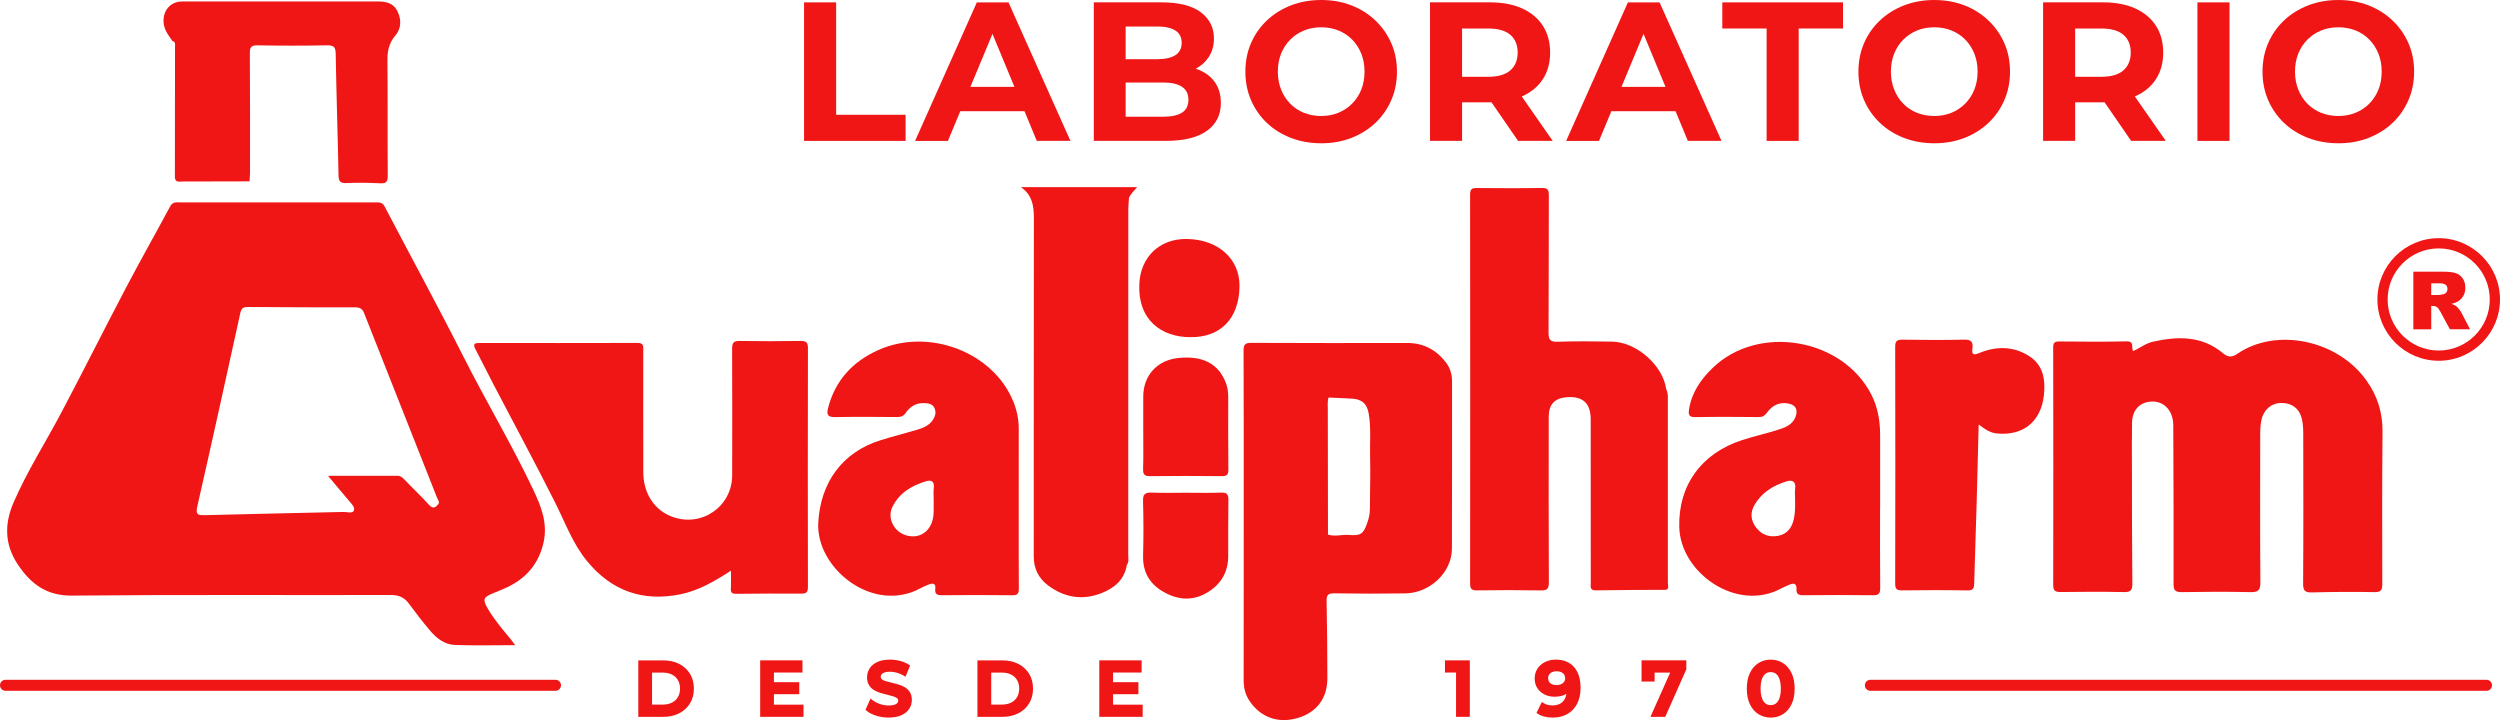 <?xml version="1.0" encoding="utf-8"?>
<!-- Generator: Adobe Illustrator 28.3.0, SVG Export Plug-In . SVG Version: 6.00 Build 0)  -->
<svg version="1.1" id="Capa_1" xmlns="http://www.w3.org/2000/svg" xmlns:xlink="http://www.w3.org/1999/xlink" x="0px" y="0px"
	 viewBox="0 0 1339.39 385.8" style="enable-background:new 0 0 1339.39 385.8;" xml:space="preserve">
<style type="text/css">
	.st0{fill:#0071B2;}
	.st1{fill:#FFFFFF;}
	.st2{fill:#EF1615;}
	.st3{fill:url(#SVGID_1_);}
	.st4{fill:url(#SVGID_00000098913920467501002960000018437170970398602373_);}
	.st5{fill:#78B24E;}
	.st6{fill:#78B34E;}
	.st7{fill:#7CB253;}
	.st8{fill:#85AD62;}
	.st9{fill:#87AE64;}
	.st10{fill:#00578C;}
	.st11{fill:#77B34D;}
	.st12{fill:#78B34F;}
	.st13{fill:#79B24D;}
	.st14{fill:#7AB24D;}
	.st15{fill:#79B24E;}
	.st16{fill:#78B34D;}
	.st17{fill:#78B24F;}
	.st18{fill:#7BB24E;}
	.st19{fill:#7AB24E;}
	.st20{fill:#7BB150;}
	.st21{fill:#79B251;}
	.st22{fill:#7AB34C;}
	.st23{fill:#77B34E;}
	.st24{fill:#79B34D;}
	.st25{fill:#7AB34D;}
	.st26{fill:#7BB351;}
	.st27{fill:#7CB256;}
	.st28{fill:#7EB156;}
	.st29{fill:#80B158;}
	.st30{fill:#7DB357;}
	.st31{fill:#83B359;}
	.st32{fill:#81AD5A;}
	.st33{fill:#8BAE76;}
	.st34{fill:#8DAE70;}
	.st35{fill:#90AC6F;}
	.st36{fill:#89AA73;}
	.st37{fill:#05578C;}
	.st38{fill:#03578E;}
	.st39{opacity:0.42;}
	.st40{fill:#936757;}
	.st41{fill:#7C5B49;}
	.st42{fill:#6E4F41;}
	.st43{fill:#7F5E4D;}
	.st44{opacity:0.43;fill:#D6CBC4;}
	.st45{fill:#4F382E;}
	.st46{fill:#EBCDBA;}
	.st47{fill:#E8CDB9;}
	.st48{fill:url(#SVGID_00000020387634741757813150000000573386027357663167_);}
	.st49{opacity:0.55;}
	.st50{opacity:0.76;}
	.st51{opacity:0.66;fill:url(#SVGID_00000163764095657299570670000014924449921146504110_);}
	.st52{opacity:0.61;fill:url(#SVGID_00000161607363669007550300000006473948512060174226_);}
	.st53{opacity:0.66;fill:url(#SVGID_00000006706973596412107100000012136666823559169696_);}
	.st54{opacity:0.61;fill:url(#SVGID_00000090997639882169359140000017814101879164510600_);}
	.st55{opacity:0.66;fill:url(#SVGID_00000093140621037408016080000009945718517313051269_);}
	.st56{opacity:0.61;fill:url(#SVGID_00000042738949907516734200000008307631879159132607_);}
	.st57{opacity:0.66;fill:url(#SVGID_00000170976273079783056740000012071503849771562160_);}
	.st58{opacity:0.61;fill:url(#SVGID_00000022554815993381101530000000280900844481138341_);}
	.st59{opacity:0.66;fill:url(#SVGID_00000142147502599766884140000016985396208606035606_);}
	.st60{opacity:0.61;fill:url(#SVGID_00000078728600979438335460000002395581838167826560_);}
	.st61{opacity:0.66;fill:url(#SVGID_00000059294581618626352090000002630322359607557547_);}
	.st62{opacity:0.61;fill:url(#SVGID_00000024695501625493384030000015839180694748684735_);}
	.st63{opacity:0.66;fill:url(#SVGID_00000157990510231640418110000006038527439418368140_);}
	.st64{opacity:0.61;fill:url(#SVGID_00000023976121358596634150000004535575886093237672_);}
	.st65{opacity:0.66;fill:url(#SVGID_00000172415137900846482440000017174318336802979494_);}
	.st66{opacity:0.61;fill:url(#SVGID_00000183929960997861249140000005296273552616986548_);}
	.st67{opacity:0.66;fill:url(#SVGID_00000042707608297988984170000015957636325904727952_);}
	.st68{opacity:0.61;fill:url(#SVGID_00000177470191202668164520000004366144561881036729_);}
	.st69{opacity:0.66;fill:url(#SVGID_00000161609509539426070430000003999282452637446791_);}
	.st70{opacity:0.61;fill:url(#SVGID_00000129200251952527701880000000347398981650590083_);}
	.st71{opacity:0.66;fill:url(#SVGID_00000159465848352905010360000000222816897411335810_);}
	.st72{opacity:0.61;fill:url(#SVGID_00000043435067125497284520000017897758011175918247_);}
	.st73{opacity:0.66;fill:url(#SVGID_00000056410965595245464590000000979089930873805222_);}
	.st74{opacity:0.61;fill:url(#SVGID_00000114040897254790079750000009042848076658156433_);}
	.st75{opacity:0.66;fill:url(#SVGID_00000114070175926661644990000006327474446506919067_);}
	.st76{opacity:0.61;fill:url(#SVGID_00000006684058854825246240000013293523080010850736_);}
	.st77{opacity:0.66;fill:url(#SVGID_00000106138467817554686630000014451974210658271912_);}
	.st78{opacity:0.61;fill:url(#SVGID_00000039842155153364419160000007977086656159071392_);}
	.st79{opacity:0.66;fill:url(#SVGID_00000124133239320925050220000013023731559901875378_);}
	.st80{opacity:0.61;fill:url(#SVGID_00000160902868158621279400000002163437894176389791_);}
	.st81{opacity:0.66;fill:url(#SVGID_00000108999911578654216050000012222436555172125369_);}
	.st82{opacity:0.61;fill:url(#SVGID_00000109020218994724285260000017527543490654531714_);}
	.st83{opacity:0.66;fill:url(#SVGID_00000117648061841085259640000006012456470689581446_);}
	.st84{opacity:0.61;fill:url(#SVGID_00000070801003719301797870000017644600575306817214_);}
	.st85{opacity:0.66;fill:url(#SVGID_00000145778182451226760080000012978289356469179778_);}
	.st86{opacity:0.61;fill:url(#SVGID_00000044891262464800519490000002811044587595881868_);}
	.st87{fill:#A6CA56;}
	.st88{fill:#0076B3;}
	.st89{fill:none;stroke:#0076B3;stroke-width:0.021;stroke-miterlimit:10;}
	.st90{opacity:0.12;}
	.st91{fill-rule:evenodd;clip-rule:evenodd;fill:#0076B3;stroke:#0076B3;stroke-width:0.104;stroke-miterlimit:3.864;}
	.st92{fill-rule:evenodd;clip-rule:evenodd;fill:#C4DA8F;}
	.st93{fill-rule:evenodd;clip-rule:evenodd;fill:#FFFFFF;}
	.st94{fill:#573734;}
	.st95{fill:#8A6552;}
	.st96{opacity:0.33;fill:#6E4F41;}
	.st97{fill:#010101;}
	.st98{fill:#5C4436;}
	.st99{fill:#735345;}
	.st100{opacity:0.21;fill:#B5806B;}
	.st101{fill:#64483B;}
	.st102{fill:#D9C0AE;}
	.st103{fill:#1D1D1C;}
	.st104{fill:#EFE0CE;}
	.st105{opacity:0.6;fill:#7C3B11;}
	.st106{fill:#70554F;}
	.st107{fill:#F08588;}
	.st108{fill:#2E2E2D;}
	.st109{fill:#593A30;}
	.st110{clip-path:url(#SVGID_00000132085912377406589170000013607215744391118252_);fill:#FFFFFF;}
	.st111{clip-path:url(#SVGID_00000132085912377406589170000013607215744391118252_);}
</style>
<g>
	<path class="st2" d="M363.86,355.68c-2.45-1.25-5.31-1.88-8.52-1.88h-13.36v30.25h13.36c3.21,0,6.08-0.63,8.52-1.88
		c2.47-1.27,4.42-3.05,5.81-5.32c1.38-2.26,2.08-4.93,2.08-7.93c0-3.03-0.7-5.7-2.09-7.95
		C368.28,358.72,366.33,356.94,363.86,355.68z M349.34,360.36h5.75c1.93,0,3.61,0.36,4.98,1.08c1.37,0.71,2.4,1.68,3.14,2.95
		c0.74,1.26,1.12,2.78,1.12,4.53c0,1.73-0.38,3.25-1.12,4.52c-0.75,1.28-1.77,2.25-3.14,2.96c-1.38,0.72-3.06,1.08-4.98,1.08h-5.75
		V360.36z"/>
	<polygon class="st2" points="414.63,371.92 428.21,371.92 428.21,365.48 414.63,365.48 414.63,360.32 429.93,360.32 429.93,353.79 
		407.27,353.79 407.27,384.05 430.49,384.05 430.49,377.53 414.63,377.53 	"/>
	<path class="st2" d="M484.71,368.15c-1.05-0.6-2.22-1.1-3.49-1.47c-1.22-0.36-2.45-0.68-3.65-0.96c-1.18-0.28-2.26-0.56-3.21-0.84
		c-0.83-0.25-1.49-0.59-1.98-1.01c-0.36-0.32-0.53-0.71-0.53-1.26c0-0.49,0.13-0.91,0.41-1.29c0.29-0.39,0.79-0.73,1.49-1
		c1.44-0.56,4.03-0.67,6.7,0.06c1.24,0.33,2.46,0.86,3.63,1.55l1.07,0.64l2.45-6.03l-0.74-0.48c-1.33-0.86-2.89-1.53-4.65-1.99
		c-1.74-0.45-3.52-0.68-5.29-0.68c-2.71,0-5,0.42-6.81,1.24c-1.86,0.84-3.27,2.01-4.19,3.45c-0.93,1.44-1.4,3.05-1.4,4.77
		c0,1.7,0.37,3.14,1.09,4.27c0.7,1.1,1.63,2,2.75,2.66c1.05,0.62,2.22,1.12,3.49,1.51c1.22,0.37,2.45,0.69,3.65,0.96
		c1.15,0.26,2.21,0.54,3.17,0.84c0.83,0.26,1.51,0.61,2.02,1.04c0.38,0.32,0.54,0.7,0.54,1.25c0,0.45-0.14,0.85-0.41,1.21
		c-0.3,0.38-0.81,0.7-1.52,0.95c-0.79,0.28-1.87,0.42-3.22,0.42c-1.61,0-3.2-0.28-4.74-0.82c-1.54-0.55-2.84-1.23-3.87-2.04
		l-1.08-0.85l-2.7,6.05l0.62,0.52c1.28,1.08,3.01,1.96,5.15,2.63c2.1,0.66,4.33,0.99,6.62,0.99c2.71,0,5.01-0.42,6.83-1.24
		c1.87-0.85,3.29-2.01,4.22-3.45c0.93-1.44,1.4-3.03,1.4-4.74c0-1.67-0.36-3.09-1.07-4.22C486.76,369.69,485.83,368.8,484.71,368.15
		z"/>
	<path class="st2" d="M545.55,355.68c-2.45-1.25-5.31-1.88-8.52-1.88h-13.36v30.25h13.36c3.21,0,6.08-0.63,8.52-1.88
		c2.47-1.27,4.42-3.05,5.81-5.32c1.38-2.26,2.09-4.93,2.09-7.93c0-3.03-0.7-5.7-2.09-7.95
		C549.97,358.72,548.02,356.94,545.55,355.68z M546.04,368.92c0,1.73-0.38,3.25-1.12,4.52c-0.75,1.28-1.77,2.25-3.14,2.96
		c-1.38,0.72-3.06,1.08-4.98,1.08h-5.75v-17.13h5.75c1.93,0,3.61,0.36,4.98,1.08c1.37,0.71,2.4,1.68,3.14,2.95
		C545.66,365.64,546.04,367.17,546.04,368.92z"/>
	<polygon class="st2" points="596.33,371.92 609.9,371.92 609.9,365.48 596.33,365.48 596.33,360.32 611.63,360.32 611.63,353.79 
		588.96,353.79 588.96,384.05 612.19,384.05 612.19,377.53 596.33,377.53 	"/>
	<polygon class="st2" points="774.15,360.32 780.09,360.32 780.09,384.05 787.46,384.05 787.46,353.79 774.15,353.79 	"/>
	<path class="st2" d="M840.68,355.17c-1.97-1.18-4.36-1.78-7.12-1.78c-2.05,0-3.96,0.41-5.66,1.23c-1.73,0.83-3.13,2.02-4.14,3.52
		c-1.03,1.53-1.55,3.36-1.55,5.44c0,1.95,0.49,3.68,1.46,5.15c0.96,1.46,2.27,2.59,3.9,3.38c1.6,0.78,3.41,1.17,5.39,1.17
		c1.5,0,2.9-0.21,4.15-0.61c0.75-0.25,1.46-0.56,2.11-0.95c-0.29,1.73-0.9,3.1-1.85,4.09c-1.35,1.42-3.16,2.12-5.53,2.12
		c-0.88,0-1.75-0.09-2.58-0.28c-0.78-0.17-1.51-0.48-2.17-0.91l-1.02-0.67l-2.88,5.88l0.79,0.52c1.04,0.68,2.28,1.19,3.68,1.51
		c1.36,0.31,2.81,0.47,4.29,0.47c2.9,0,5.5-0.63,7.71-1.86c2.24-1.25,4.01-3.1,5.27-5.5c1.24-2.37,1.87-5.28,1.87-8.65
		c0-3.17-0.52-5.89-1.55-8.08C844.21,358.11,842.67,356.36,840.68,355.17z M838.59,363.48c-0.03,0.63-0.21,1.19-0.54,1.7
		c-0.38,0.58-0.89,1.02-1.58,1.35c-0.71,0.34-1.55,0.51-2.5,0.51c-1.45,0-2.59-0.35-3.4-1.03c-0.77-0.65-1.14-1.52-1.14-2.67
		c0-0.78,0.17-1.42,0.53-1.96c0.36-0.54,0.85-0.96,1.51-1.26c0.68-0.32,1.49-0.48,2.4-0.48c1.08,0,1.99,0.18,2.69,0.53
		c0.69,0.34,1.19,0.78,1.54,1.33c0.06,0.09,0.11,0.19,0.16,0.29l-0.06-0.07L838.59,363.48z"/>
	<polygon class="st2" points="879.47,365.14 886.48,365.14 886.48,360.36 894.8,360.36 884.23,384.05 892.17,384.05 903.46,358.59 
		903.46,353.79 879.47,353.79 	"/>
	<path class="st2" d="M955.25,355.25c-1.93-1.23-4.15-1.85-6.6-1.85c-2.42,0-4.63,0.62-6.57,1.85c-1.95,1.23-3.49,3.03-4.59,5.37
		c-1.08,2.29-1.63,5.08-1.63,8.31c0,3.23,0.55,6.02,1.63,8.31c1.1,2.33,2.65,4.14,4.59,5.37c1.95,1.23,4.16,1.85,6.58,1.85
		c2.45,0,4.67-0.62,6.6-1.85c1.93-1.23,3.47-3.03,4.59-5.36c1.1-2.29,1.65-5.09,1.65-8.31c0-3.22-0.56-6.02-1.65-8.31
		C958.72,358.28,957.18,356.48,955.25,355.25z M954.08,368.92c0,2.11-0.25,3.86-0.76,5.21c-0.47,1.27-1.11,2.2-1.9,2.78
		c-0.78,0.58-1.69,0.86-2.78,0.86c-1.03,0-1.92-0.28-2.72-0.86c-0.8-0.58-1.44-1.51-1.91-2.78c-0.5-1.34-0.76-3.1-0.76-5.21
		c0-2.13,0.25-3.89,0.76-5.22c0.47-1.25,1.11-2.18,1.91-2.76c0.8-0.58,1.69-0.86,2.72-0.86c1.09,0,1.99,0.28,2.78,0.85
		c0.79,0.58,1.43,1.51,1.9,2.77C953.82,365.03,954.08,366.79,954.08,368.92z"/>
	<path class="st2" d="M297.61,364.2H2.95c-1.63,0-2.95,1.32-2.95,2.95s1.32,2.95,2.95,2.95h294.66c1.63,0,2.95-1.32,2.95-2.95
		S299.24,364.2,297.61,364.2z"/>
	<path class="st2" d="M1332.16,364.2h-330.09c-1.63,0-2.95,1.32-2.95,2.95c0,1.63,1.32,2.95,2.95,2.95h330.09
		c1.63,0,2.95-1.32,2.95-2.95C1335.11,365.52,1333.79,364.2,1332.16,364.2z"/>
	<polygon class="st2" points="485.18,61.49 447.97,61.49 447.97,1.27 430.79,1.27 430.79,75.49 485.18,75.49 	"/>
	<path class="st2" d="M514.48,59.58h34.4l6.59,15.9h18.02L540.31,1.27h-16.96l-33.08,74.22h17.6L514.48,59.58z M531.72,18.14
		l11.77,28.4h-23.58L531.72,18.14z"/>
	<path class="st2" d="M646.55,70.13c5.02-3.57,7.53-8.54,7.53-14.9c0-4.31-1.01-7.95-3.02-10.92c-2.01-2.97-4.82-5.21-8.43-6.73
		c-0.65-0.28-1.33-0.52-2.02-0.74c2.87-1.52,5.18-3.56,6.9-6.15c1.91-2.86,2.86-6.24,2.86-10.13c0-5.79-2.35-10.46-7.05-14
		c-4.7-3.53-11.72-5.3-21.05-5.3h-36.26v74.22h38.38C634.14,75.49,641.53,73.7,646.55,70.13z M620.15,14.21
		c4.17,0,7.37,0.73,9.6,2.17c2.23,1.45,3.34,3.62,3.34,6.52c0,2.97-1.11,5.18-3.34,6.63c-2.23,1.45-5.43,2.17-9.6,2.17h-17.07V14.21
		H620.15z M603.08,62.55V44.21h20.04c4.45,0,7.83,0.76,10.13,2.28c2.3,1.52,3.45,3.84,3.45,6.94c0,3.18-1.15,5.5-3.45,6.94
		c-2.3,1.45-5.67,2.17-10.13,2.17H603.08z"/>
	<path class="st2" d="M678.73,65.84c3.64,3.46,7.95,6.15,12.93,8.06c4.98,1.91,10.41,2.86,16.27,2.86c5.79,0,11.15-0.95,16.06-2.86
		c4.91-1.91,9.19-4.58,12.83-8c3.64-3.43,6.48-7.49,8.54-12.19c2.05-4.7,3.07-9.81,3.07-15.32c0-5.58-1.03-10.69-3.07-15.32
		c-2.05-4.63-4.9-8.68-8.54-12.14c-3.64-3.46-7.92-6.15-12.83-8.06C719.08,0.95,713.69,0,707.83,0c-5.8,0-11.17,0.95-16.12,2.86
		c-4.95,1.91-9.26,4.6-12.93,8.06c-3.68,3.46-6.52,7.53-8.54,12.19c-2.01,4.66-3.02,9.75-3.02,15.27s1.01,10.6,3.02,15.27
		C672.26,58.31,675.08,62.38,678.73,65.84z M686.36,28.73c1.17-2.9,2.81-5.41,4.93-7.53c2.12-2.12,4.58-3.75,7.37-4.88
		c2.79-1.13,5.85-1.7,9.17-1.7c3.32,0,6.4,0.57,9.22,1.7c2.83,1.13,5.28,2.76,7.37,4.88c2.08,2.12,3.71,4.63,4.88,7.53
		c1.17,2.9,1.75,6.11,1.75,9.65c0,3.54-0.58,6.75-1.75,9.65c-1.17,2.9-2.81,5.41-4.93,7.53c-2.12,2.12-4.58,3.75-7.37,4.88
		c-2.79,1.13-5.85,1.7-9.17,1.7c-3.32,0-6.4-0.57-9.22-1.7c-2.83-1.13-5.28-2.76-7.37-4.88c-2.09-2.12-3.71-4.65-4.88-7.58
		c-1.17-2.93-1.75-6.13-1.75-9.59C684.61,34.85,685.19,31.63,686.36,28.73z"/>
	<path class="st2" d="M783.31,54.81h14.95c0.27,0,0.53-0.01,0.8-0.02l14.26,20.69h18.55l-16.58-23.8c0.05-0.02,0.1-0.04,0.15-0.06
		c4.81-2.12,8.52-5.18,11.13-9.17c2.61-3.99,3.92-8.75,3.92-14.26c0-5.58-1.31-10.39-3.92-14.42c-2.62-4.03-6.33-7.12-11.13-9.28
		c-4.81-2.16-10.53-3.23-17.18-3.23h-32.12v74.22h17.17V54.81z M809.18,18.66c2.61,2.26,3.92,5.44,3.92,9.54
		c0,4.03-1.31,7.19-3.92,9.49c-2.62,2.3-6.57,3.45-11.87,3.45h-14V15.27h14C802.61,15.27,806.57,16.4,809.18,18.66z"/>
	<path class="st2" d="M863.29,59.58h34.4l6.59,15.9h18.02L889.12,1.27h-16.96l-33.08,74.22h17.6L863.29,59.58z M880.53,18.14
		l11.77,28.4h-23.58L880.53,18.14z"/>
	<polygon class="st2" points="946.48,75.49 963.66,75.49 963.66,15.27 987.41,15.27 987.41,1.27 922.74,1.27 922.74,15.27 
		946.48,15.27 	"/>
	<path class="st2" d="M1007.18,65.84c3.64,3.46,7.95,6.15,12.93,8.06c4.98,1.91,10.41,2.86,16.27,2.86c5.79,0,11.15-0.95,16.06-2.86
		c4.91-1.91,9.19-4.58,12.83-8c3.64-3.43,6.48-7.49,8.54-12.19c2.05-4.7,3.07-9.81,3.07-15.32c0-5.58-1.03-10.69-3.07-15.32
		c-2.05-4.63-4.9-8.68-8.54-12.14c-3.64-3.46-7.92-6.15-12.83-8.06c-4.91-1.91-10.3-2.86-16.17-2.86c-5.8,0-11.17,0.95-16.12,2.86
		c-4.95,1.91-9.26,4.6-12.93,8.06c-3.68,3.46-6.52,7.53-8.54,12.19c-2.01,4.66-3.02,9.75-3.02,15.27s1.01,10.6,3.02,15.27
		C1000.71,58.31,1003.54,62.38,1007.18,65.84z M1014.81,28.73c1.17-2.9,2.81-5.41,4.93-7.53c2.12-2.12,4.58-3.75,7.37-4.88
		c2.79-1.13,5.85-1.7,9.17-1.7c3.32,0,6.4,0.57,9.22,1.7c2.83,1.13,5.28,2.76,7.37,4.88c2.08,2.12,3.71,4.63,4.88,7.53
		c1.17,2.9,1.75,6.11,1.75,9.65c0,3.54-0.58,6.75-1.75,9.65c-1.17,2.9-2.81,5.41-4.93,7.53c-2.12,2.12-4.58,3.75-7.37,4.88
		c-2.79,1.13-5.85,1.7-9.17,1.7c-3.32,0-6.4-0.57-9.22-1.7c-2.83-1.13-5.28-2.76-7.37-4.88c-2.09-2.12-3.71-4.65-4.88-7.58
		c-1.17-2.93-1.75-6.13-1.75-9.59C1013.07,34.85,1013.65,31.63,1014.81,28.73z"/>
	<path class="st2" d="M1111.77,54.81h14.95c0.27,0,0.53-0.01,0.8-0.02l14.26,20.69h18.55l-16.58-23.8c0.05-0.02,0.1-0.04,0.15-0.06
		c4.81-2.12,8.52-5.18,11.13-9.17c2.61-3.99,3.92-8.75,3.92-14.26c0-5.58-1.31-10.39-3.92-14.42c-2.62-4.03-6.33-7.12-11.13-9.28
		c-4.81-2.16-10.53-3.23-17.18-3.23h-32.12v74.22h17.18V54.81z M1137.64,18.66c2.61,2.26,3.92,5.44,3.92,9.54
		c0,4.03-1.31,7.19-3.92,9.49c-2.62,2.3-6.57,3.45-11.87,3.45h-14V15.27h14C1131.07,15.27,1135.03,16.4,1137.64,18.66z"/>
	<rect x="1177.29" y="1.27" class="st2" width="17.18" height="74.22"/>
	<path class="st2" d="M1223.68,65.84c3.64,3.46,7.95,6.15,12.93,8.06c4.98,1.91,10.41,2.86,16.27,2.86c5.8,0,11.15-0.95,16.06-2.86
		c4.91-1.91,9.19-4.58,12.83-8c3.64-3.43,6.48-7.49,8.54-12.19c2.05-4.7,3.07-9.81,3.07-15.32c0-5.58-1.03-10.69-3.07-15.32
		c-2.05-4.63-4.9-8.68-8.54-12.14c-3.64-3.46-7.92-6.15-12.83-8.06c-4.91-1.91-10.3-2.86-16.17-2.86c-5.8,0-11.17,0.95-16.12,2.86
		c-4.95,1.91-9.26,4.6-12.93,8.06c-3.68,3.46-6.52,7.53-8.54,12.19c-2.01,4.66-3.02,9.75-3.02,15.27s1.01,10.6,3.02,15.27
		C1217.21,58.31,1220.04,62.38,1223.68,65.84z M1231.31,28.73c1.17-2.9,2.81-5.41,4.93-7.53c2.12-2.12,4.58-3.75,7.37-4.88
		c2.79-1.13,5.85-1.7,9.17-1.7c3.32,0,6.4,0.57,9.22,1.7c2.83,1.13,5.28,2.76,7.37,4.88c2.08,2.12,3.71,4.63,4.88,7.53
		c1.17,2.9,1.75,6.11,1.75,9.65c0,3.54-0.58,6.75-1.75,9.65c-1.17,2.9-2.81,5.41-4.93,7.53c-2.12,2.12-4.58,3.75-7.37,4.88
		c-2.79,1.13-5.85,1.7-9.17,1.7c-3.32,0-6.4-0.57-9.22-1.7c-2.83-1.13-5.28-2.76-7.37-4.88c-2.09-2.12-3.71-4.65-4.88-7.58
		c-1.17-2.93-1.75-6.13-1.75-9.59C1229.56,34.85,1230.15,31.63,1231.31,28.73z"/>
	<path class="st2" d="M38.58,319.1c56.93-0.56,113.87-0.19,170.81-0.32c4.23-0.01,7.2,1.24,9.67,4.6
		c3.62,4.93,7.37,9.78,11.32,14.45c3.46,4.09,7.79,7.51,13.27,7.71c10.46,0.39,20.94,0.11,32.35,0.11c-1.1-1.48-1.58-2.19-2.12-2.85
		c-4.43-5.41-9.06-10.68-12.57-16.77c-2.82-4.89-2.41-6.02,2.65-8.11c2.69-1.11,5.41-2.17,8.03-3.43
		c10.04-4.83,16.53-12.43,19.14-23.5c2.5-10.61-1.23-19.76-5.58-28.93c-11.43-24.1-25.15-46.99-37.17-70.79
		c-13.66-27.05-28.21-53.66-42.25-80.52c-1.02-1.95-2.23-2.35-4.13-2.33c-6.72,0.05-13.43,0.02-20.15,0.02
		c-28.32,0-56.65-0.02-84.97,0.01c-2.06,0-4.26-0.6-5.67,2.04c-7.79,14.5-15.91,28.82-23.56,43.39
		C56,176.05,44.79,198.44,33.11,220.58c-8.56,16.23-18.5,31.71-25.83,48.61c-5.02,11.56-4.81,22.67,2.28,33.26
		C16.44,312.74,24.82,319.24,38.58,319.1z M105.7,271.31c7.86-34.48,15.46-69.02,23.04-103.56c0.55-2.49,1.48-3.31,4.04-3.29
		c19.11,0.17,38.22,0.23,57.33,0.2c2.48,0,3.97,0.56,4.95,3.07c12.95,32.92,26,65.8,39,98.7c0.46,1.17,1.67,2.52,0.77,3.64
		c-1.25,1.55-2.68,2.95-4.89,0.5c-4.29-4.75-9-9.13-13.4-13.78c-1.07-1.13-2-1.9-3.65-1.89c-11.96,0.05-23.92,0.03-37.16,0.03
		c4.17,4.96,7.63,9.02,11.03,13.13c1.37,1.66,3.63,3.65,2.83,5.5c-0.73,1.71-3.66,0.67-5.61,0.72c-24.78,0.59-49.57,1.05-74.35,1.72
		C105.83,276.1,104.73,275.58,105.7,271.31z"/>
	<path class="st2" d="M1142.78,188.1c-1.07-1.99,0.95-5.34-3.56-5.22c-11.96,0.31-23.94,0.14-35.9,0.06
		c-2.32-0.02-3.31,0.47-3.31,3.1c0.08,42.47,0.1,84.94,0.01,127.4c-0.01,3.28,1.33,3.78,4.15,3.74c11.24-0.13,22.48-0.22,33.72,0.03
		c3.68,0.08,4.57-0.99,4.53-4.58c-0.22-20.72-0.2-41.44-0.23-62.17c-0.02-8.03-0.1-16.06,0.07-24.08c0.14-6.44,3.75-10.5,9.48-11.18
		c7.21-0.85,12.58,4.48,12.61,12.75c0.12,28.31,0.22,56.62,0.15,84.93c-0.01,3.49,1.01,4.4,4.42,4.35
		c12.26-0.2,24.53-0.28,36.78,0.01c4.25,0.1,5.34-1.09,5.31-5.31c-0.2-26.56-0.12-53.12-0.08-79.68c0-2.46,0.17-4.98,0.69-7.38
		c1.17-5.43,5.37-8.92,10.4-8.98c5.94-0.07,10.01,2.98,11.3,8.87c0.55,2.53,0.65,5.2,0.66,7.81c0.05,26.71,0.13,53.41-0.07,80.12
		c-0.03,4.04,1.24,4.8,4.94,4.7c11.09-0.29,22.18-0.39,33.27-0.16c3.73,0.08,4.22-1.33,4.21-4.52c-0.07-27.14-0.13-54.29,0.12-81.43
		c0.09-10.02-2.59-18.8-8.31-27.02c-15.55-22.33-48.72-28.95-69.48-14.71c-3,2.06-5.11,1.83-7.64-0.28
		c-11.34-9.5-24.3-9.19-37.7-6.17C1149.46,183.96,1146.4,186.61,1142.78,188.1z"/>
	<path class="st2" d="M777.94,204.3c0-3.79-1.02-7.2-3.33-10.19c-5.22-6.75-12-10.36-20.66-10.35c-27.88,0.03-55.76,0.07-83.64-0.07
		c-3.38-0.02-4.07,1.04-4.06,4.24c0.13,29.62,0.07,59.25,0.08,88.87c0,29.19,0.03,58.37-0.03,87.56c-0.01,4.07,0.85,7.75,3.13,11.16
		c5.95,8.88,15.49,12.27,25.97,9.11c10.15-3.06,15.79-10.62,15.75-21.45c-0.04-13.71-0.13-27.43-0.42-41.14
		c-0.07-3.23,0.72-4.22,4.08-4.16c12.7,0.21,25.4,0.22,38.09,0.03c13.27-0.2,24.93-11.35,24.97-23.88
		C777.99,264.13,777.92,234.22,777.94,204.3z M733.93,272.62c-0.01,2.66-0.56,5.19-1.46,7.67c-2.1,5.81-3.45,6.82-9.69,6.32
		c-3.78-0.3-7.56,1-11.31-0.19l0,0c-0.03-22.31-0.07-44.62-0.09-66.93c0-2.18-0.28-4.38,0.42-6.52c4.22,0.2,8.43,0.36,12.65,0.61
		c5.16,0.31,7.9,2.7,8.82,7.88c1.37,7.67,0.58,15.43,0.77,23.15C734.28,253.94,733.96,263.28,733.93,272.62z"/>
	<path class="st2" d="M428.92,182.67c-10.94,0.17-21.89,0.17-32.83,0c-3.21-0.05-3.86,1.17-3.85,4.09
		c0.09,22.62,0.07,45.25,0.03,67.87c-0.03,16.72-16.24,27.99-31.98,22.28c-9.68-3.51-15.61-12.45-15.64-23.96
		c-0.07-21.75-0.02-43.5-0.02-65.24c0-2.07,0.32-3.99-2.94-3.98c-28.32,0.09-56.64,0.06-84.96,0.02c-2.79,0-3.33,0.82-2.02,3.32
		c3.33,6.3,6.45,12.71,9.75,19.03c11.06,21.16,22.42,42.17,33.13,63.51c5.28,10.53,9.3,21.72,16.89,30.97
		c13.14,16.02,29.94,21.99,50.24,17.78c9.56-1.98,17.89-6.77,26.88-12.63c0,3.78,0.15,6.68-0.05,9.54c-0.17,2.42,0.83,2.9,3.02,2.88
		c11.53-0.13,23.06-0.21,34.6-0.1c2.8,0.03,3.69-0.66,3.68-3.6c-0.09-42.62-0.08-85.24,0.01-127.86
		C432.87,183.52,431.98,182.62,428.92,182.67z"/>
	<path class="st2" d="M1007.33,314.98c-0.15-14.16-0.07-28.31-0.07-42.47c0.01,0,0.02,0,0.03,0c0-13.14,0.01-26.27,0-39.41
		c-0.01-7.53-1.22-14.81-4.66-21.6c-15.4-30.4-60.63-38.1-85.09-14.36c-6.35,6.16-11.35,13.31-12.66,22.43
		c-0.36,2.52,0.02,3.96,3.29,3.9c11.38-0.21,22.77-0.14,34.16-0.03c2.02,0.02,3.15-0.72,4.26-2.26c2.87-3.98,6.68-6,11.72-4.95
		c3.71,0.77,4.99,3.17,3.75,6.79c-1.6,4.64-5.7,6.05-9.72,7.32c-6.25,1.97-12.67,3.39-18.9,5.41
		c-22.03,7.15-34.26,24.24-33.77,46.54c0.54,24.75,31.11,46.1,54.96,32.78c1.27-0.71,2.67-1.16,3.99-1.77
		c2.46-1.14,4-0.67,3.86,2.32c-0.13,2.75,1.17,3.3,3.71,3.27c12.41-0.13,24.82-0.15,37.22,0.01
		C1006.48,318.96,1007.36,318.04,1007.33,314.98z M961.77,261.72c-0.25,2.01-0.04,4.07-0.04,6.11c0.02,3.49,0.1,6.99-0.71,10.43
		c-1.09,4.62-3.61,7.94-8.51,8.83c-4.7,0.86-8.7-0.62-11.6-4.38c-2.93-3.79-3.4-7.97-0.91-12.23c3.89-6.66,10.03-10.37,17.13-12.59
		C960.11,256.97,962.26,257.82,961.77,261.72z"/>
	<path class="st2" d="M545.85,315.16c-0.12-14.59-0.06-29.18-0.06-43.77c0-13.86-0.02-27.72,0.01-41.58
		c0.01-5.03-0.97-9.85-2.83-14.49c-10.62-26.57-45.24-39.97-72.46-27.76c-13.71,6.15-23.19,16.34-26.92,31.3
		c-0.85,3.4,0.06,4.67,3.78,4.6c11.09-0.2,22.18-0.12,33.27-0.03c2.1,0.02,3.46-0.53,4.69-2.32c2.25-3.29,5.42-5.25,9.58-5.14
		c2.23,0.06,4.57,0.27,5.68,2.52c1.22,2.46,0.42,4.81-1.14,6.94c-2.12,2.89-5.33,3.98-8.53,4.93c-6.27,1.88-12.63,3.47-18.88,5.4
		c-20.9,6.43-32.55,22.92-33.65,44.39c-1.25,24.37,29.41,48.99,54.96,34.9c1.27-0.7,2.63-1.26,3.99-1.79
		c2.2-0.87,4.15-1.1,3.74,2.28c-0.34,2.83,1.03,3.37,3.57,3.35c12.55-0.1,25.1-0.14,37.65,0.02
		C545.3,318.96,545.87,317.89,545.85,315.16z M500.29,261.26c-0.27,2.3-0.05,4.65-0.05,6.98c-0.17,3.9,0.42,7.85-1,11.68
		c-2.35,6.32-8.45,9.04-14.86,6.5c-5.82-2.31-8.99-9.16-6.34-14.69c3.65-7.58,10.36-11.58,18.11-13.91
		C498.71,257.04,500.7,257.75,500.29,261.26z"/>
	<path class="st2" d="M603.7,302.68c1.27-1.69,0.76-3.65,0.76-5.5c0.03-61.69,0.02-123.38,0.04-185.07c0-2.03,0.23-4.06,0.36-6.09
		c0.87-2.14,2.62-3.68,4.38-5.77c-21.13,0-41.7,0-62.27,0c7.38,5.11,6.94,12.58,6.93,20.15c-0.09,59.19-0.03,118.39-0.07,177.58
		c-0.01,6.64,2.56,11.88,7.8,15.76c8.74,6.47,18.43,8.02,28.49,4.04C596.9,315.1,602.45,310.66,603.7,302.68z"/>
	<path class="st2" d="M93.77,25.18c-0.01,22.95-0.05,45.91-0.08,68.87c0,0.42,0,0.83,0,1.25c0.43,2.62,2.5,1.94,4.1,1.94
		c11.96,0.01,23.93-0.05,35.89-0.08c0.09-1.59,0.27-3.19,0.27-4.78c0.01-21.3,0.04-42.61-0.09-63.91c-0.02-3.14,0.71-4.24,4.09-4.18
		c12.4,0.22,24.81,0.23,37.21-0.01c3.61-0.07,4.63,0.82,4.69,4.51c0.37,21.73,1.11,43.45,1.52,65.17c0.06,3.28,1.01,4.23,4.24,4.11
		c5.97-0.22,11.97-0.19,17.94,0.13c3.26,0.18,4.22-0.69,4.19-4.03c-0.16-20.57,0.04-41.15-0.17-61.72
		c-0.05-5.04,0.76-9.29,4.14-13.26c3.29-3.86,3.47-8.56,1.25-13.14c-2.15-4.43-6.12-5.28-10.63-5.27
		C167.44,0.82,132.56,0.79,97.68,0.8c-5.93,0-9.97,4.17-10.08,10.16c-0.08,4.42,2.39,7.66,4.78,10.97
		C94.18,22.45,93.77,23.94,93.77,25.18z"/>
	<path class="st2" d="M1060.45,189.12c-3.43,1.42-4.12,0.7-3.7-2.49c0.47-3.55-0.74-4.76-4.52-4.67
		c-10.94,0.27-21.89,0.17-32.84,0.02c-2.89-0.04-4.04,0.54-4.03,3.77c0.11,42.32,0.1,84.64,0,126.96c-0.01,2.96,0.91,3.61,3.68,3.58
		c11.67-0.14,23.35-0.18,35.03,0.03c3.11,0.06,3.56-1.22,3.63-3.78c0.39-14.72,0.92-29.44,1.34-44.16
		c0.38-13.36,0.69-26.73,1.05-40.95c3.47,2.63,6.21,4.45,9.74,4.8c14.12,1.38,23.65-6.38,25.2-20.48c0.93-8.5-0.35-16.27-8.15-21.13
		C1078.5,185.38,1069.37,185.43,1060.45,189.12z"/>
	<path class="st2" d="M616.33,255.1c12.68-0.16,25.35-0.13,38.03,0c2.7,0.03,3.79-0.52,3.75-3.54c-0.17-12.96-0.08-25.93-0.08-38.9
		c0-2.64-0.35-5.21-1.33-7.69c-4-10.13-12.19-14.44-25.2-13.19c-11.39,1.09-18.9,9.19-18.99,20.55c-0.05,6.26-0.01,12.53-0.01,18.79
		c0,6.7,0.15,13.41-0.08,20.1C612.31,254.31,613.29,255.14,616.33,255.1z"/>
	<path class="st2" d="M654.27,263.92c-6.26,0.25-12.54,0.07-18.81,0.07c-6.12,0-12.26,0.17-18.37-0.07c-3.5-0.14-4.81,0.73-4.7,4.53
		c0.29,9.76,0.28,19.54,0.03,29.3c-0.22,8.6,3.38,14.91,10.61,19.16c7.55,4.44,15.53,5.27,23.29,0.82
		c7.41-4.25,11.67-10.79,11.7-19.62c0.03-10.06-0.06-20.12,0.1-30.18C658.17,264.99,657.47,263.8,654.27,263.92z"/>
	<path class="st2" d="M635.68,128.03c-14.55-0.16-24.57,9.75-25.27,23.85c-0.98,19.67,11.97,28.8,27.4,28.76
		c16.11,0.19,26.01-10.04,26.26-27.15C664.29,138.67,652.63,128.21,635.68,128.03z"/>
	<path class="st2" d="M893.57,312.58c0.04-32.68,0.03-65.36-0.01-98.03c0-2.02,0.15-4.1-0.88-5.99
		c-1.65-12.64-15.8-25.27-28.91-25.53c-9.77-0.19-19.56-0.26-29.33,0.06c-3.99,0.13-4.82-1.14-4.79-4.89
		c0.16-24.51,0.03-49.03,0.15-73.54c0.01-2.94-0.57-4.02-3.77-3.96c-11.53,0.2-23.06,0.14-34.59,0.03
		c-2.63-0.02-3.84,0.38-3.83,3.49c0.09,69.46,0.08,138.92,0.01,208.37c0,2.79,0.7,3.75,3.64,3.71c11.38-0.17,22.77-0.19,34.15,0.01
		c3.31,0.06,4.42-0.64,4.4-4.23c-0.16-29.62-0.09-59.24-0.07-88.87c0-6.54,3.22-9.94,9.73-10.41c8.57-0.62,12.75,3.25,12.76,11.92
		c0.03,29.18,0.02,58.37,0.03,87.55c0,1.94-0.68,4.08,2.77,4.01c12.54-0.22,25.09-0.21,37.63-0.28
		C894.37,315.24,893.57,313.71,893.57,312.58z"/>
	<path class="st2" d="M1302.54,163.89h0.84c0.87,0,1.65,0.24,2.34,0.72c0.51,0.36,1.08,1.16,1.73,2.38l5.1,9.43h10.78l-4.62-8.94
		c-0.22-0.45-0.67-1.09-1.34-1.92c-0.67-0.83-1.17-1.37-1.53-1.62c-0.52-0.38-1.35-0.76-2.48-1.14c1.42-0.32,2.54-0.73,3.35-1.22
		c1.28-0.77,2.28-1.78,3.01-3.02c0.73-1.24,1.1-2.72,1.1-4.43c0-1.97-0.48-3.63-1.43-5c-0.95-1.37-2.21-2.31-3.77-2.81
		c-1.56-0.51-3.81-0.76-6.76-0.76h-15.9v30.87h9.58V163.89z M1302.54,151.78h4.19c1.74,0,2.93,0.27,3.56,0.8
		c0.63,0.53,0.95,1.3,0.95,2.29c0,0.67-0.2,1.27-0.6,1.79c-0.4,0.52-0.92,0.84-1.55,0.97c-1.25,0.28-2.09,0.42-2.53,0.42h-4.02
		V151.78z"/>
	<path class="st2" d="M1273.71,160.44c0,18.11,14.73,32.84,32.84,32.84c18.11,0,32.84-14.73,32.84-32.84s-14.73-32.84-32.84-32.84
		C1288.44,127.6,1273.71,142.33,1273.71,160.44z M1306.55,133.08c15.09,0,27.36,12.27,27.36,27.36s-12.27,27.36-27.36,27.36
		c-15.09,0-27.36-12.27-27.36-27.36S1291.46,133.08,1306.55,133.08z"/>
</g>
</svg>

